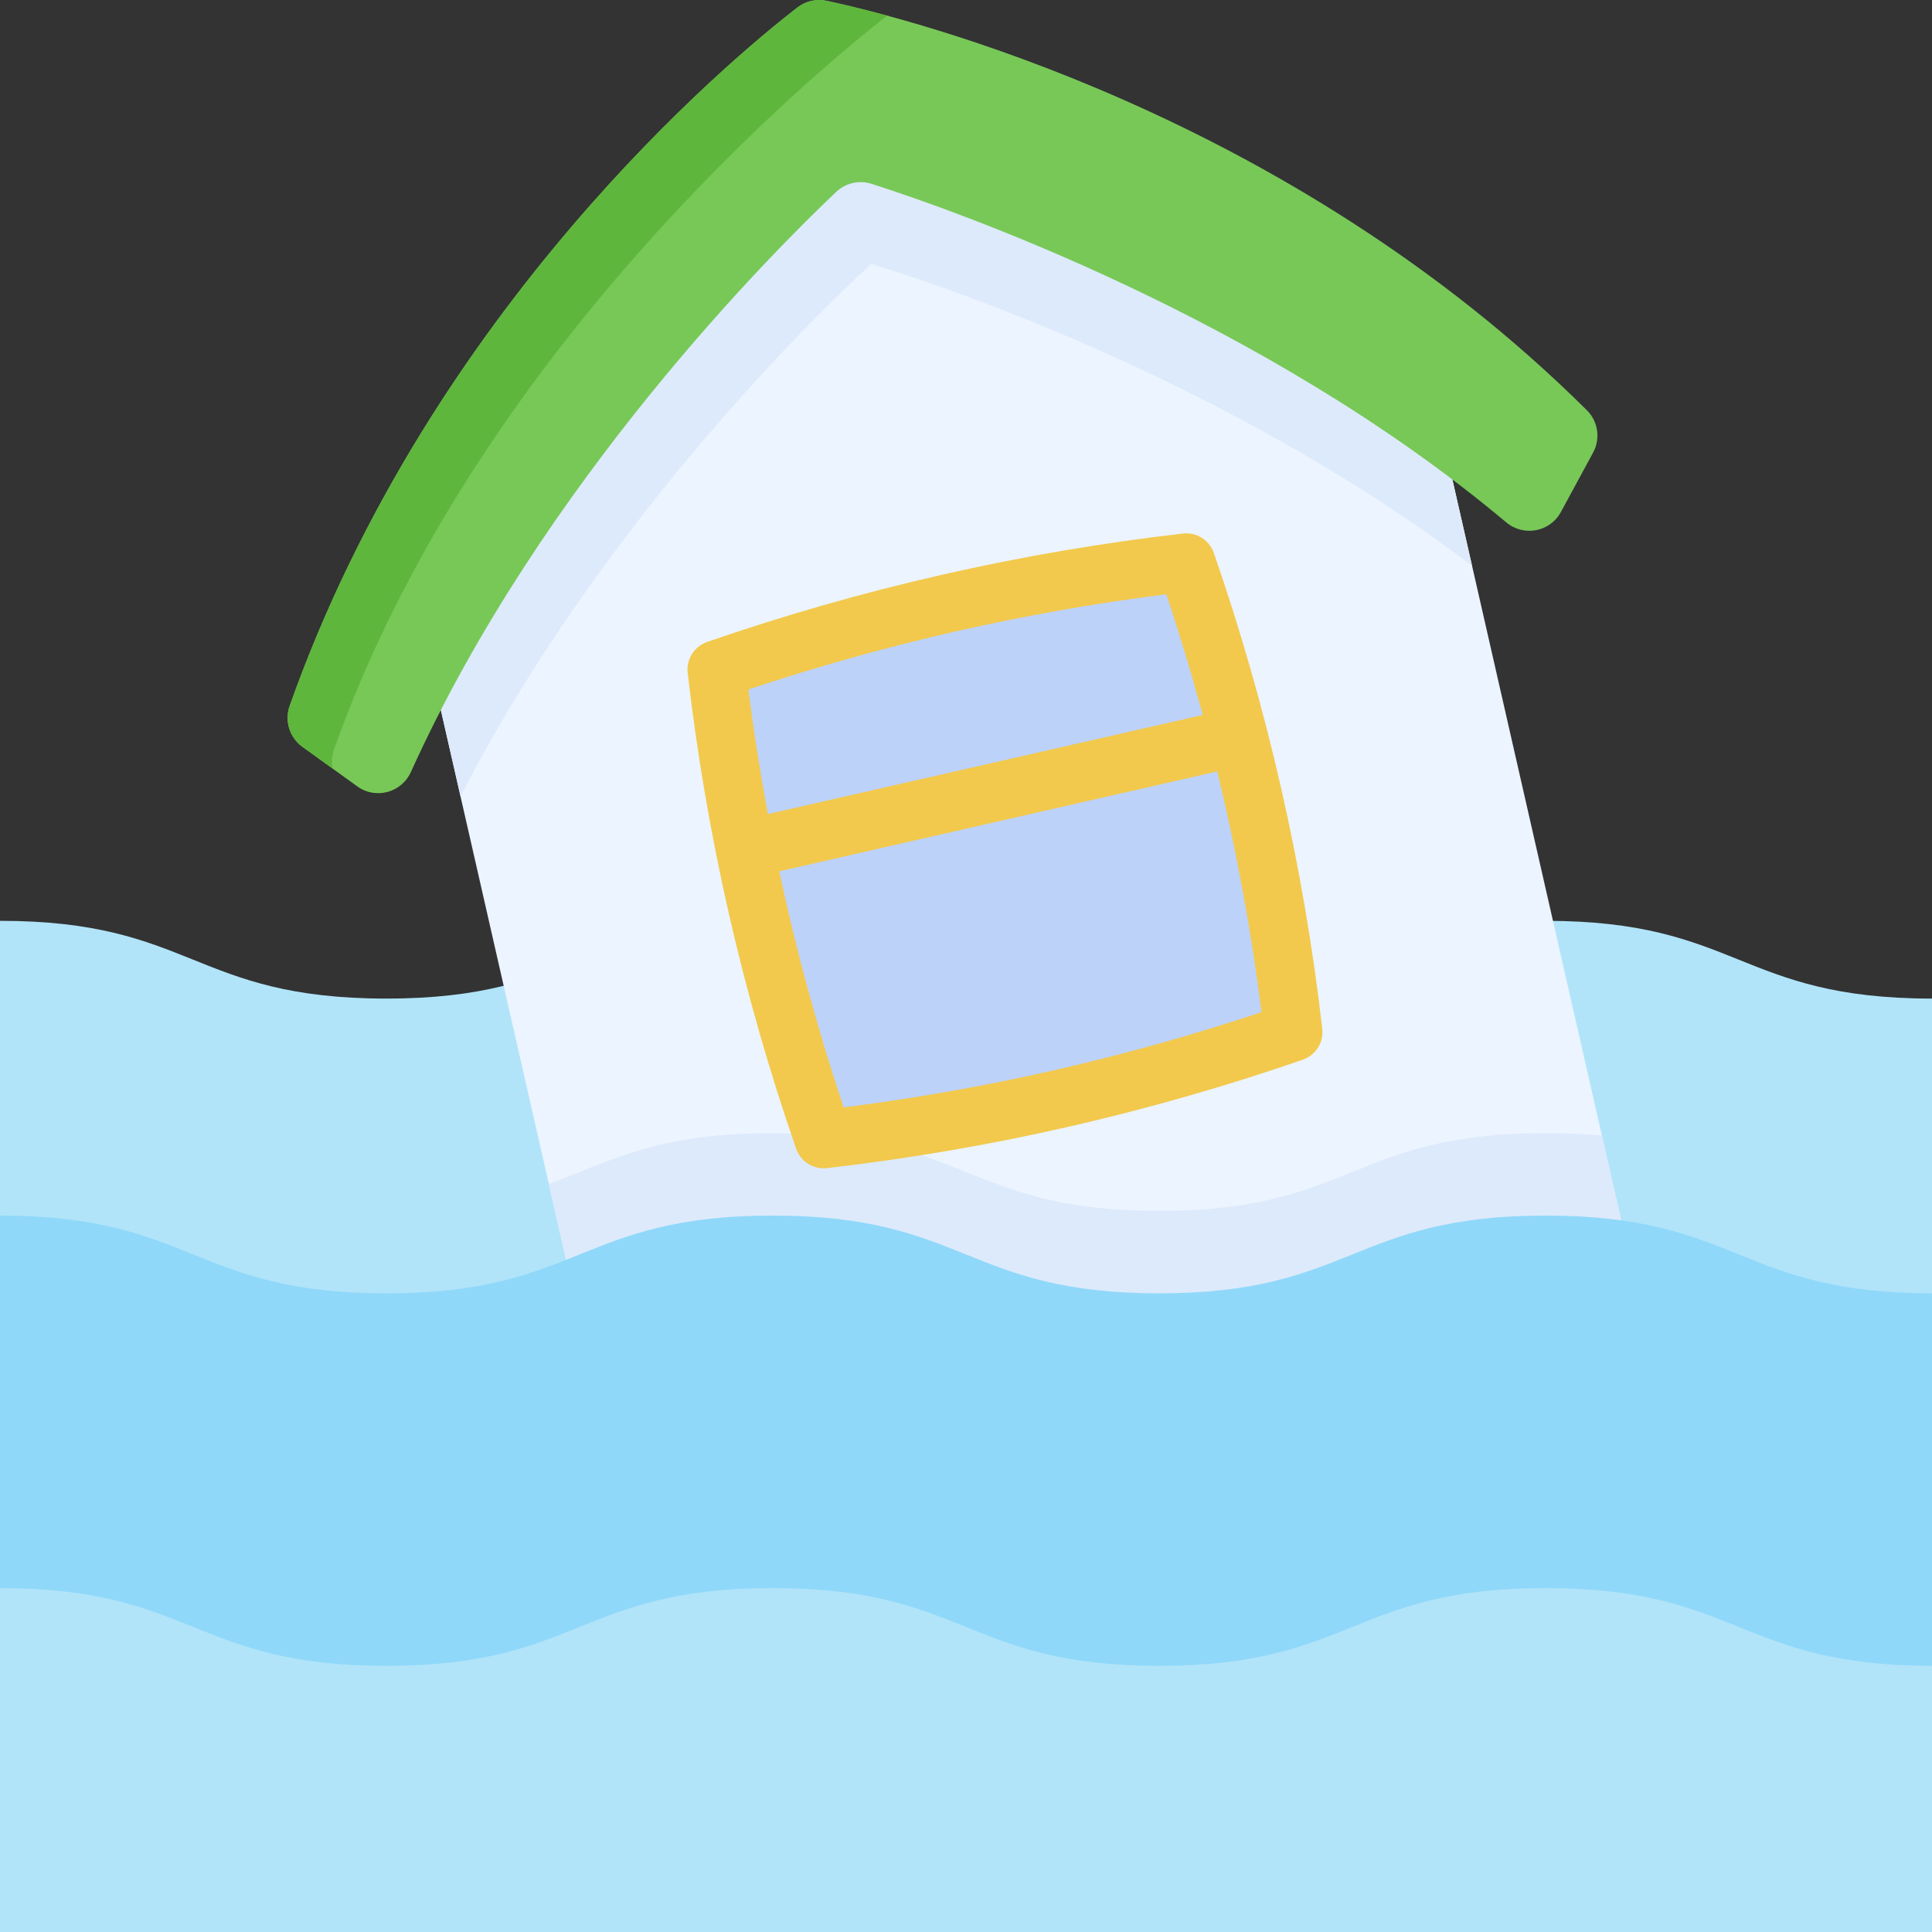 <svg width="50" height="50" viewBox="0 0 50 50" fill="none" xmlns="http://www.w3.org/2000/svg">
<rect x="0" y="0" width="50" height="50" fill="#333333" stroke="none"/>
<path d="M0 23.831C5 23.831 5 25.843 10 25.843C15 25.843 15 23.831 19.999 23.831C24.999 23.831 24.999 25.843 29.999 25.843C34.999 25.843 34.999 23.831 40 23.831C45 23.831 45 25.843 50 25.843V50H0V23.831Z" fill="#B1E4F9"/>
<path d="M42.39 33.482L16.211 39.448L14.204 30.642L10.614 14.887L21.486 2.171L36.793 8.921L41.458 29.391L42.39 33.482Z" fill="#ECF4FF"/>
<path d="M42.391 33.482L16.211 39.448L14.204 30.642C15.782 30.061 16.977 29.325 19.999 29.325C24.999 29.325 24.999 31.337 29.999 31.337C34.999 31.337 34.999 29.325 40 29.325C40.54 29.325 41.022 29.348 41.458 29.391L42.391 33.482Z" fill="#DDEAFB"/>
<path d="M37.23 10.84L38.096 14.643C30.993 9.266 22.548 6.832 22.548 6.832C22.548 6.832 15.991 12.685 11.919 20.61L11.052 16.806L11.53 16.039L18.712 4.523C20.357 2.98 21.485 2.171 21.485 2.171C21.485 2.171 22.854 2.412 25.006 3.089L36.461 10.352L37.23 10.84Z" fill="#DDEAFB"/>
<path d="M21.395 0.021C23.522 0.477 33.323 2.921 41.07 10.619C41.361 10.908 41.424 11.356 41.228 11.716L40.394 13.254C40.114 13.769 39.432 13.896 38.983 13.52C32.657 8.217 24.649 5.427 22.557 4.758C22.236 4.655 21.885 4.735 21.64 4.967C20.045 6.477 14.036 12.46 10.633 19.981C10.391 20.515 9.722 20.696 9.247 20.352L7.828 19.328C7.495 19.088 7.359 18.657 7.496 18.271C11.142 7.976 18.915 1.527 20.635 0.194C20.851 0.027 21.128 -0.037 21.395 0.021Z" fill="#78C858"/>
<path d="M22.961 0.406C21.24 1.741 12.29 9.105 8.644 19.398C8.586 19.561 8.578 19.733 8.612 19.895L7.828 19.329C7.495 19.089 7.359 18.658 7.495 18.271C11.142 7.977 18.916 1.527 20.635 0.194C20.851 0.026 21.128 -0.036 21.396 0.021C21.735 0.094 22.27 0.217 22.961 0.406Z" fill="#5FB63D"/>
<path d="M22.977 0.41C22.973 0.408 22.966 0.407 22.961 0.406L22.962 0.405C23.005 0.372 23.004 0.378 22.977 0.41Z" fill="#DD636E"/>
<path d="M21.317 29.481C25.47 29.003 29.521 28.08 33.47 26.711C32.993 22.558 32.069 18.507 30.701 14.557C26.548 15.035 22.497 16.316 18.547 17.684C19.025 21.837 19.948 25.531 21.317 29.481Z" fill="#BDD2F9"/>
<path d="M34.22 26.625C33.739 22.437 32.794 18.294 31.414 14.31C31.298 13.976 30.965 13.767 30.614 13.808C26.427 14.29 22.283 15.234 18.3 16.614C17.966 16.73 17.757 17.062 17.797 17.413C18.279 21.602 19.223 25.745 20.604 29.728C20.71 30.035 20.998 30.235 21.317 30.235C21.345 30.235 21.374 30.234 21.403 30.231C25.591 29.749 29.734 28.805 33.718 27.424C34.052 27.308 34.261 26.976 34.22 26.625ZM30.184 15.38C30.529 16.411 30.843 17.453 31.127 18.503L19.872 21.068C19.674 19.998 19.505 18.923 19.369 17.844C22.88 16.67 26.511 15.842 30.184 15.38ZM21.834 28.659C21.164 26.657 20.608 24.615 20.167 22.549L31.503 19.965C32.001 22.018 32.384 24.099 32.648 26.194C29.138 27.368 25.506 28.196 21.834 28.659Z" fill="#F2C94C"/>
<path d="M50 43.112C45 43.112 45 41.1 40 41.1C34.999 41.1 34.999 43.112 29.999 43.112C24.999 43.112 24.999 41.1 19.999 41.1C14.999 41.1 14.999 43.112 10 43.112C5 43.112 5 41.1 0 41.1V31.459C5 31.459 5 33.471 10 33.471C15 33.471 15 31.459 19.999 31.459C24.999 31.459 24.999 33.471 29.999 33.471C34.999 33.471 34.999 31.459 40 31.459C45 31.459 45 33.471 50 33.471" fill="#90D8F9"/>
</svg>
